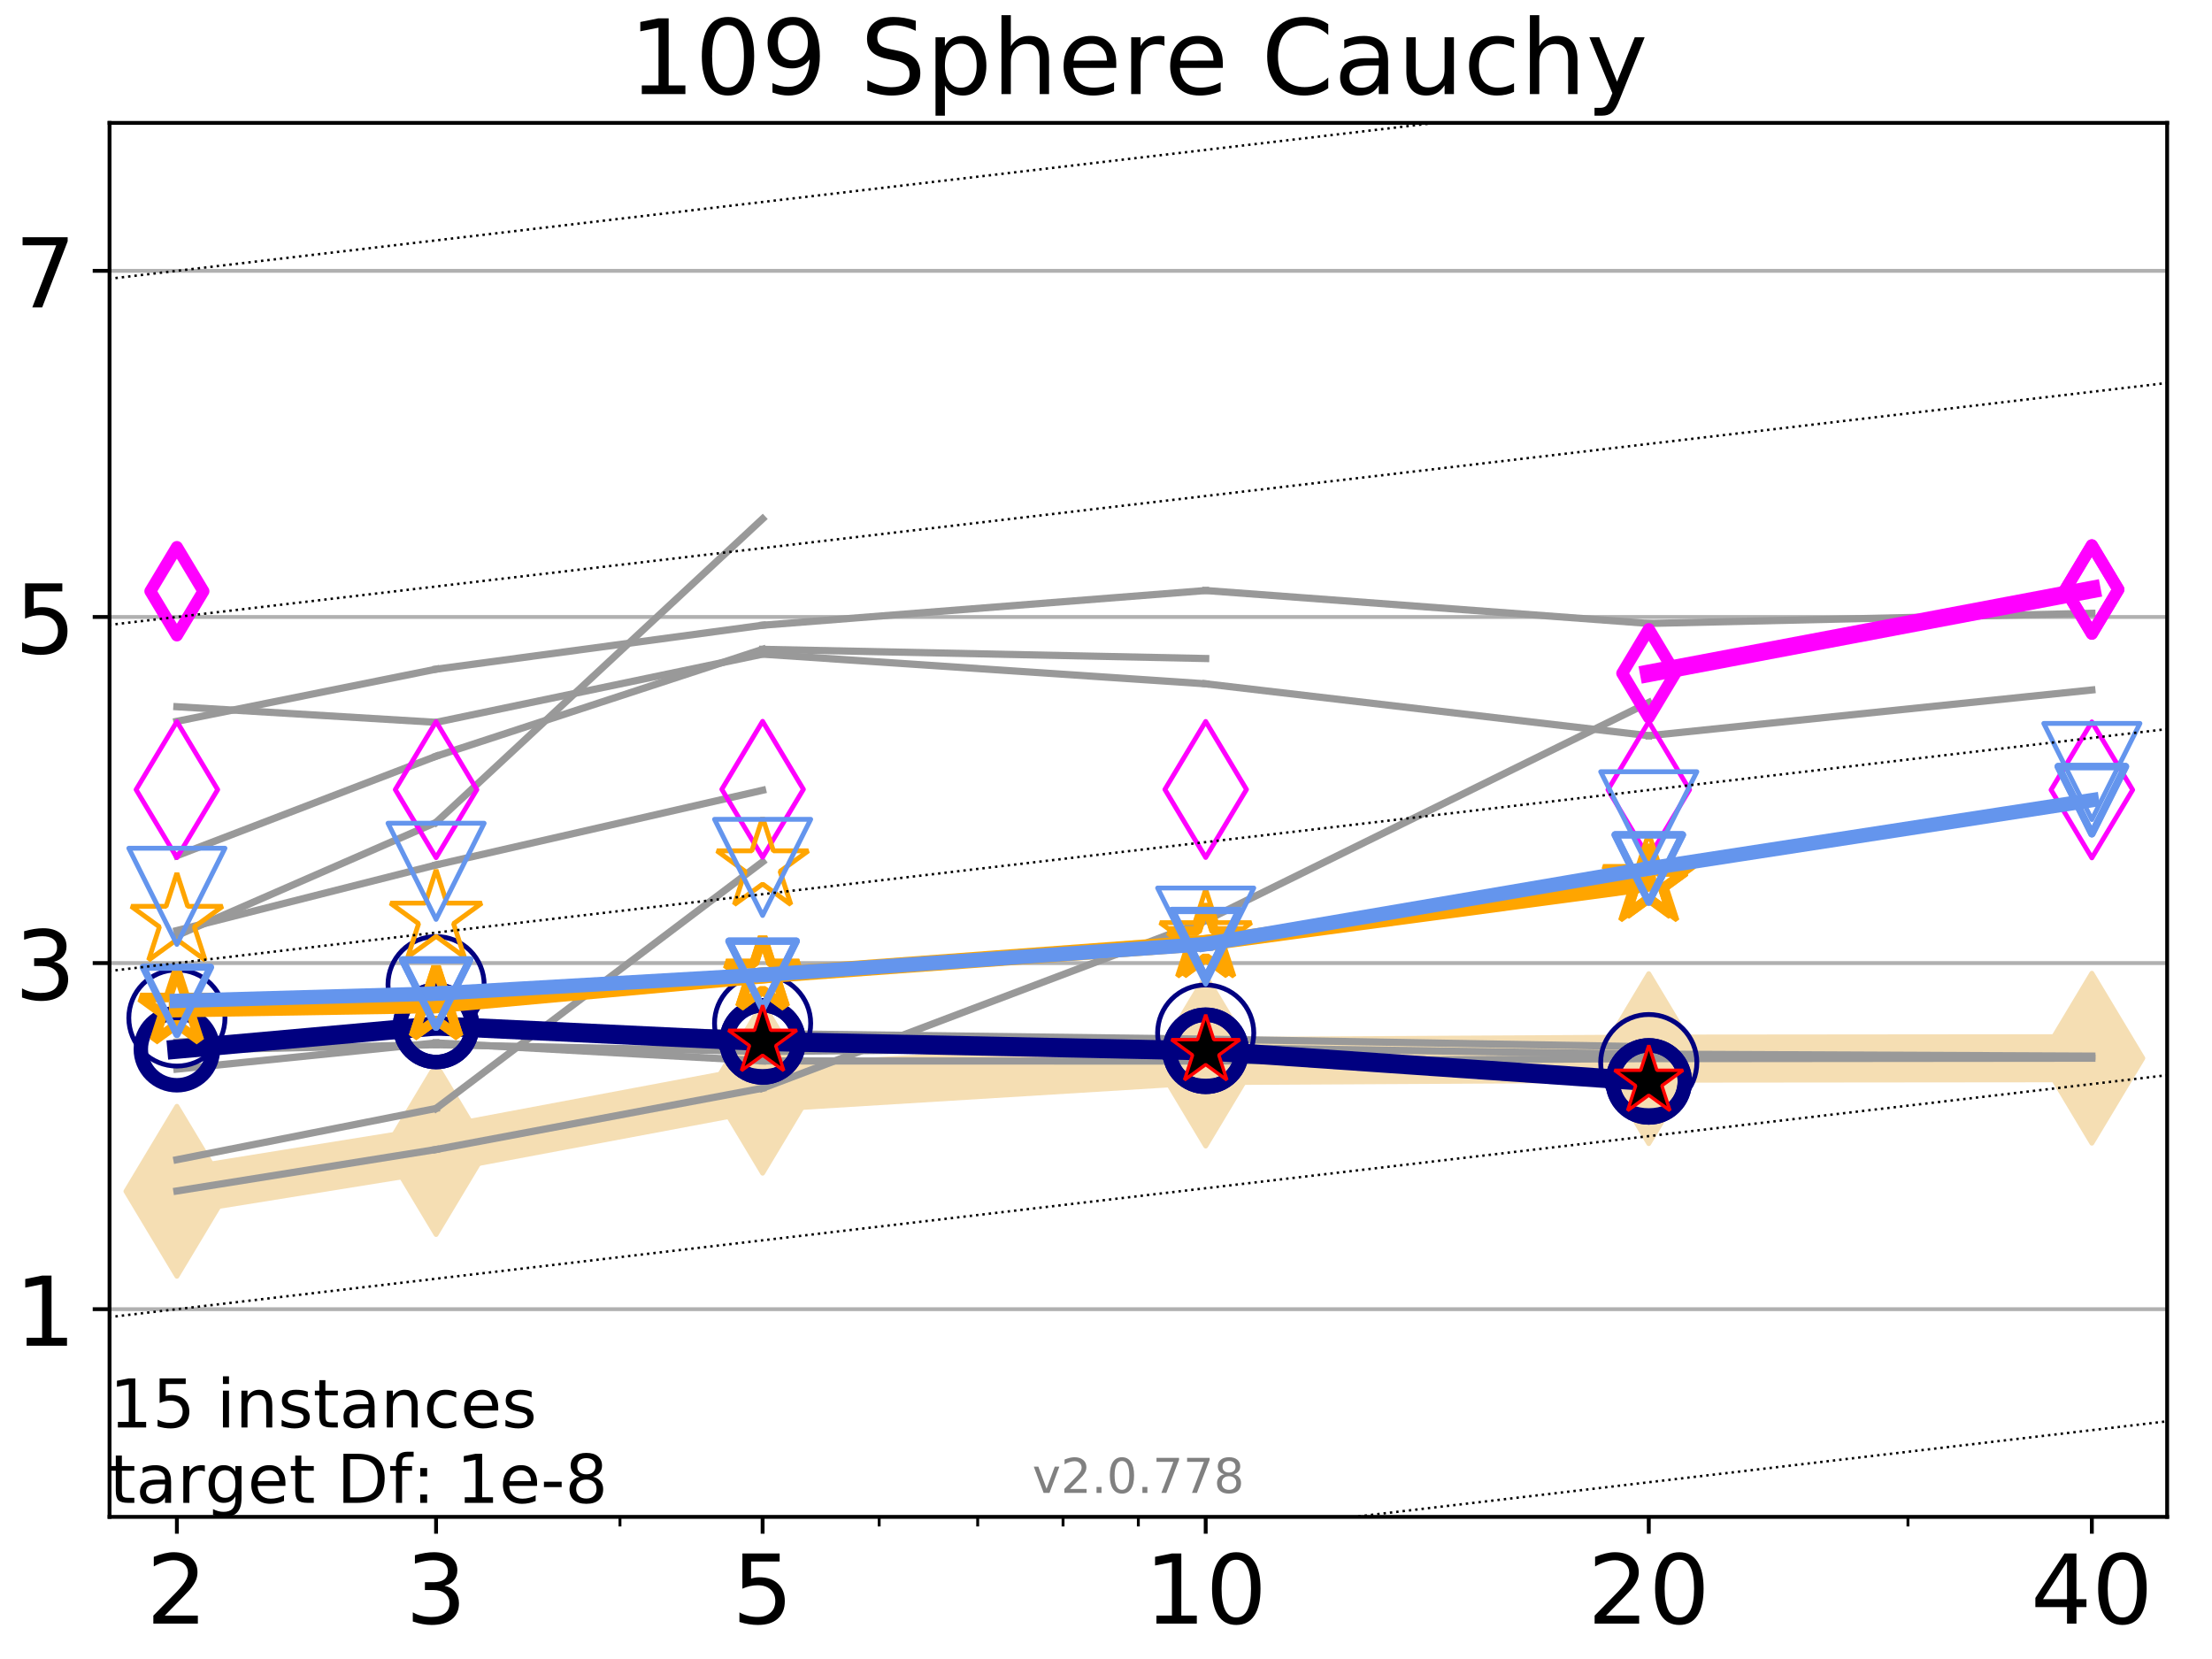 <?xml version="1.0" encoding="utf-8" standalone="no"?>
<!DOCTYPE svg PUBLIC "-//W3C//DTD SVG 1.1//EN"
  "http://www.w3.org/Graphics/SVG/1.1/DTD/svg11.dtd">
<!-- Created with matplotlib (http://matplotlib.org/) -->
<svg height="345pt" version="1.1" viewBox="0 0 460 345" width="460pt" xmlns="http://www.w3.org/2000/svg" xmlns:xlink="http://www.w3.org/1999/xlink">
 <defs>
  <style type="text/css">
*{stroke-linecap:butt;stroke-linejoin:round;}
  </style>
 </defs>
 <g id="figure_1">
  <g id="patch_1">
   <path d="M 0 345.6 
L 460.8 345.6 
L 460.8 0 
L 0 0 
z
" style="fill:#ffffff;"/>
  </g>
  <g id="axes_1">
   <g id="patch_2">
    <path d="M 22.78 315.44 
L 450.672 315.44 
L 450.672 25.56 
L 22.78 25.56 
z
" style="fill:#ffffff;"/>
   </g>
   <g id="line2d_1">
    <path clip-path="url(#p0a3b6b4e55)" d="M 36.786 247.737 
L 90.685 239.053 
L 158.59 226.3 
L 250.732 220.655 
L 342.873 220.151 
L 435.015 220.061 
" style="fill:none;stroke:#f5deb3;stroke-linecap:square;stroke-width:10;"/>
    <defs>
     <path d="M -0 17.678 
L 10.607 0 
L 0 -17.678 
L -10.607 -0 
z
" id="m692d271e04" style="stroke:#f5deb3;stroke-linejoin:miter;"/>
    </defs>
    <g clip-path="url(#p0a3b6b4e55)">
     <use style="fill:#f5deb3;stroke:#f5deb3;stroke-linejoin:miter;" x="36.786" xlink:href="#m692d271e04" y="247.737"/>
     <use style="fill:#f5deb3;stroke:#f5deb3;stroke-linejoin:miter;" x="90.685" xlink:href="#m692d271e04" y="239.053"/>
     <use style="fill:#f5deb3;stroke:#f5deb3;stroke-linejoin:miter;" x="158.59" xlink:href="#m692d271e04" y="226.3"/>
     <use style="fill:#f5deb3;stroke:#f5deb3;stroke-linejoin:miter;" x="250.732" xlink:href="#m692d271e04" y="220.655"/>
     <use style="fill:#f5deb3;stroke:#f5deb3;stroke-linejoin:miter;" x="342.873" xlink:href="#m692d271e04" y="220.151"/>
     <use style="fill:#f5deb3;stroke:#f5deb3;stroke-linejoin:miter;" x="435.015" xlink:href="#m692d271e04" y="220.061"/>
    </g>
   </g>
   <g id="matplotlib.axis_1">
    <g id="xtick_1">
     <g id="line2d_2">
      <defs>
       <path d="M 0 0 
L 0 3.5 
" id="m0cd4fdeec0" style="stroke:#000000;stroke-width:0.8;"/>
      </defs>
      <g>
       <use style="stroke:#000000;stroke-width:0.8;" x="36.786" xlink:href="#m0cd4fdeec0" y="315.44"/>
      </g>
     </g>
     <g id="text_1">
      <!-- 2 -->
      <defs>
       <path d="M 19.188 8.297 
L 53.609 8.297 
L 53.609 0 
L 7.328 0 
L 7.328 8.297 
Q 12.938 14.109 22.625 23.891 
Q 32.328 33.688 34.812 36.531 
Q 39.547 41.844 41.422 45.531 
Q 43.312 49.219 43.312 52.781 
Q 43.312 58.594 39.234 62.25 
Q 35.156 65.922 28.609 65.922 
Q 23.969 65.922 18.812 64.312 
Q 13.672 62.703 7.812 59.422 
L 7.812 69.391 
Q 13.766 71.781 18.938 73 
Q 24.125 74.219 28.422 74.219 
Q 39.75 74.219 46.484 68.547 
Q 53.219 62.891 53.219 53.422 
Q 53.219 48.922 51.531 44.891 
Q 49.859 40.875 45.406 35.406 
Q 44.188 33.984 37.641 27.219 
Q 31.109 20.453 19.188 8.297 
z
" id="DejaVuSans-32"/>
      </defs>
      <g transform="translate(30.423 337.637)scale(0.2 -0.2)">
       <use xlink:href="#DejaVuSans-32"/>
      </g>
     </g>
    </g>
    <g id="xtick_2">
     <g id="line2d_3">
      <g>
       <use style="stroke:#000000;stroke-width:0.8;" x="90.685" xlink:href="#m0cd4fdeec0" y="315.44"/>
      </g>
     </g>
     <g id="text_2">
      <!-- 3 -->
      <defs>
       <path d="M 40.578 39.312 
Q 47.656 37.797 51.625 33 
Q 55.609 28.219 55.609 21.188 
Q 55.609 10.406 48.188 4.484 
Q 40.766 -1.422 27.094 -1.422 
Q 22.516 -1.422 17.656 -0.516 
Q 12.797 0.391 7.625 2.203 
L 7.625 11.719 
Q 11.719 9.328 16.594 8.109 
Q 21.484 6.891 26.812 6.891 
Q 36.078 6.891 40.938 10.547 
Q 45.797 14.203 45.797 21.188 
Q 45.797 27.641 41.281 31.266 
Q 36.766 34.906 28.719 34.906 
L 20.219 34.906 
L 20.219 43.016 
L 29.109 43.016 
Q 36.375 43.016 40.234 45.922 
Q 44.094 48.828 44.094 54.297 
Q 44.094 59.906 40.109 62.906 
Q 36.141 65.922 28.719 65.922 
Q 24.656 65.922 20.016 65.031 
Q 15.375 64.156 9.812 62.312 
L 9.812 71.094 
Q 15.438 72.656 20.344 73.438 
Q 25.25 74.219 29.594 74.219 
Q 40.828 74.219 47.359 69.109 
Q 53.906 64.016 53.906 55.328 
Q 53.906 49.266 50.438 45.094 
Q 46.969 40.922 40.578 39.312 
z
" id="DejaVuSans-33"/>
      </defs>
      <g transform="translate(84.323 337.637)scale(0.2 -0.2)">
       <use xlink:href="#DejaVuSans-33"/>
      </g>
     </g>
    </g>
    <g id="xtick_3">
     <g id="line2d_4">
      <g>
       <use style="stroke:#000000;stroke-width:0.8;" x="158.59" xlink:href="#m0cd4fdeec0" y="315.44"/>
      </g>
     </g>
     <g id="text_3">
      <!-- 5 -->
      <defs>
       <path d="M 10.797 72.906 
L 49.516 72.906 
L 49.516 64.594 
L 19.828 64.594 
L 19.828 46.734 
Q 21.969 47.469 24.109 47.828 
Q 26.266 48.188 28.422 48.188 
Q 40.625 48.188 47.75 41.5 
Q 54.891 34.812 54.891 23.391 
Q 54.891 11.625 47.562 5.094 
Q 40.234 -1.422 26.906 -1.422 
Q 22.312 -1.422 17.547 -0.641 
Q 12.797 0.141 7.719 1.703 
L 7.719 11.625 
Q 12.109 9.234 16.797 8.062 
Q 21.484 6.891 26.703 6.891 
Q 35.156 6.891 40.078 11.328 
Q 45.016 15.766 45.016 23.391 
Q 45.016 31 40.078 35.438 
Q 35.156 39.891 26.703 39.891 
Q 22.75 39.891 18.812 39.016 
Q 14.891 38.141 10.797 36.281 
z
" id="DejaVuSans-35"/>
      </defs>
      <g transform="translate(152.228 337.637)scale(0.2 -0.2)">
       <use xlink:href="#DejaVuSans-35"/>
      </g>
     </g>
    </g>
    <g id="xtick_4">
     <g id="line2d_5">
      <g>
       <use style="stroke:#000000;stroke-width:0.8;" x="250.732" xlink:href="#m0cd4fdeec0" y="315.44"/>
      </g>
     </g>
     <g id="text_4">
      <!-- 10 -->
      <defs>
       <path d="M 12.406 8.297 
L 28.516 8.297 
L 28.516 63.922 
L 10.984 60.406 
L 10.984 69.391 
L 28.422 72.906 
L 38.281 72.906 
L 38.281 8.297 
L 54.391 8.297 
L 54.391 0 
L 12.406 0 
z
" id="DejaVuSans-31"/>
       <path d="M 31.781 66.406 
Q 24.172 66.406 20.328 58.906 
Q 16.5 51.422 16.5 36.375 
Q 16.5 21.391 20.328 13.891 
Q 24.172 6.391 31.781 6.391 
Q 39.453 6.391 43.281 13.891 
Q 47.125 21.391 47.125 36.375 
Q 47.125 51.422 43.281 58.906 
Q 39.453 66.406 31.781 66.406 
z
M 31.781 74.219 
Q 44.047 74.219 50.516 64.516 
Q 56.984 54.828 56.984 36.375 
Q 56.984 17.969 50.516 8.266 
Q 44.047 -1.422 31.781 -1.422 
Q 19.531 -1.422 13.062 8.266 
Q 6.594 17.969 6.594 36.375 
Q 6.594 54.828 13.062 64.516 
Q 19.531 74.219 31.781 74.219 
z
" id="DejaVuSans-30"/>
      </defs>
      <g transform="translate(238.007 337.637)scale(0.2 -0.2)">
       <use xlink:href="#DejaVuSans-31"/>
       <use x="63.623" xlink:href="#DejaVuSans-30"/>
      </g>
     </g>
    </g>
    <g id="xtick_5">
     <g id="line2d_6">
      <g>
       <use style="stroke:#000000;stroke-width:0.8;" x="342.873" xlink:href="#m0cd4fdeec0" y="315.44"/>
      </g>
     </g>
     <g id="text_5">
      <!-- 20 -->
      <g transform="translate(330.148 337.637)scale(0.2 -0.2)">
       <use xlink:href="#DejaVuSans-32"/>
       <use x="63.623" xlink:href="#DejaVuSans-30"/>
      </g>
     </g>
    </g>
    <g id="xtick_6">
     <g id="line2d_7">
      <g>
       <use style="stroke:#000000;stroke-width:0.8;" x="435.015" xlink:href="#m0cd4fdeec0" y="315.44"/>
      </g>
     </g>
     <g id="text_6">
      <!-- 40 -->
      <defs>
       <path d="M 37.797 64.312 
L 12.891 25.391 
L 37.797 25.391 
z
M 35.203 72.906 
L 47.609 72.906 
L 47.609 25.391 
L 58.016 25.391 
L 58.016 17.188 
L 47.609 17.188 
L 47.609 0 
L 37.797 0 
L 37.797 17.188 
L 4.891 17.188 
L 4.891 26.703 
z
" id="DejaVuSans-34"/>
      </defs>
      <g transform="translate(422.29 337.637)scale(0.2 -0.2)">
       <use xlink:href="#DejaVuSans-34"/>
       <use x="63.623" xlink:href="#DejaVuSans-30"/>
      </g>
     </g>
    </g>
    <g id="xtick_7">
     <g id="line2d_8">
      <defs>
       <path d="M 0 0 
L 0 2 
" id="m9ba2259ffa" style="stroke:#000000;stroke-width:0.6;"/>
      </defs>
      <g>
       <use style="stroke:#000000;stroke-width:0.6;" x="36.786" xlink:href="#m9ba2259ffa" y="315.44"/>
      </g>
     </g>
    </g>
    <g id="xtick_8">
     <g id="line2d_9">
      <g>
       <use style="stroke:#000000;stroke-width:0.6;" x="90.685" xlink:href="#m9ba2259ffa" y="315.44"/>
      </g>
     </g>
    </g>
    <g id="xtick_9">
     <g id="line2d_10">
      <g>
       <use style="stroke:#000000;stroke-width:0.6;" x="128.927" xlink:href="#m9ba2259ffa" y="315.44"/>
      </g>
     </g>
    </g>
    <g id="xtick_10">
     <g id="line2d_11">
      <g>
       <use style="stroke:#000000;stroke-width:0.6;" x="158.59" xlink:href="#m9ba2259ffa" y="315.44"/>
      </g>
     </g>
    </g>
    <g id="xtick_11">
     <g id="line2d_12">
      <g>
       <use style="stroke:#000000;stroke-width:0.6;" x="182.827" xlink:href="#m9ba2259ffa" y="315.44"/>
      </g>
     </g>
    </g>
    <g id="xtick_12">
     <g id="line2d_13">
      <g>
       <use style="stroke:#000000;stroke-width:0.6;" x="203.318" xlink:href="#m9ba2259ffa" y="315.44"/>
      </g>
     </g>
    </g>
    <g id="xtick_13">
     <g id="line2d_14">
      <g>
       <use style="stroke:#000000;stroke-width:0.6;" x="221.069" xlink:href="#m9ba2259ffa" y="315.44"/>
      </g>
     </g>
    </g>
    <g id="xtick_14">
     <g id="line2d_15">
      <g>
       <use style="stroke:#000000;stroke-width:0.6;" x="236.726" xlink:href="#m9ba2259ffa" y="315.44"/>
      </g>
     </g>
    </g>
    <g id="xtick_15">
     <g id="line2d_16">
      <g>
       <use style="stroke:#000000;stroke-width:0.6;" x="342.873" xlink:href="#m9ba2259ffa" y="315.44"/>
      </g>
     </g>
    </g>
    <g id="xtick_16">
     <g id="line2d_17">
      <g>
       <use style="stroke:#000000;stroke-width:0.6;" x="396.773" xlink:href="#m9ba2259ffa" y="315.44"/>
      </g>
     </g>
    </g>
    <g id="xtick_17">
     <g id="line2d_18">
      <g>
       <use style="stroke:#000000;stroke-width:0.6;" x="435.015" xlink:href="#m9ba2259ffa" y="315.44"/>
      </g>
     </g>
    </g>
   </g>
   <g id="matplotlib.axis_2">
    <g id="ytick_1">
     <g id="line2d_19">
      <path clip-path="url(#p0a3b6b4e55)" d="M 22.78 272.254 
L 450.672 272.254 
" style="fill:none;stroke:#b0b0b0;stroke-linecap:square;stroke-width:0.8;"/>
     </g>
     <g id="line2d_20">
      <defs>
       <path d="M 0 0 
L -3.5 0 
" id="me38a3c4ce7" style="stroke:#000000;stroke-width:0.8;"/>
      </defs>
      <g>
       <use style="stroke:#000000;stroke-width:0.8;" x="22.78" xlink:href="#me38a3c4ce7" y="272.254"/>
      </g>
     </g>
     <g id="text_7">
      <!-- 1 -->
      <g transform="translate(3.055 279.853)scale(0.2 -0.2)">
       <use xlink:href="#DejaVuSans-31"/>
      </g>
     </g>
    </g>
    <g id="ytick_2">
     <g id="line2d_21">
      <path clip-path="url(#p0a3b6b4e55)" d="M 22.78 200.278 
L 450.672 200.278 
" style="fill:none;stroke:#b0b0b0;stroke-linecap:square;stroke-width:0.8;"/>
     </g>
     <g id="line2d_22">
      <g>
       <use style="stroke:#000000;stroke-width:0.8;" x="22.78" xlink:href="#me38a3c4ce7" y="200.278"/>
      </g>
     </g>
     <g id="text_8">
      <!-- 3 -->
      <g transform="translate(3.055 207.876)scale(0.2 -0.2)">
       <use xlink:href="#DejaVuSans-33"/>
      </g>
     </g>
    </g>
    <g id="ytick_3">
     <g id="line2d_23">
      <path clip-path="url(#p0a3b6b4e55)" d="M 22.78 128.301 
L 450.672 128.301 
" style="fill:none;stroke:#b0b0b0;stroke-linecap:square;stroke-width:0.8;"/>
     </g>
     <g id="line2d_24">
      <g>
       <use style="stroke:#000000;stroke-width:0.8;" x="22.78" xlink:href="#me38a3c4ce7" y="128.301"/>
      </g>
     </g>
     <g id="text_9">
      <!-- 5 -->
      <g transform="translate(3.055 135.9)scale(0.2 -0.2)">
       <use xlink:href="#DejaVuSans-35"/>
      </g>
     </g>
    </g>
    <g id="ytick_4">
     <g id="line2d_25">
      <path clip-path="url(#p0a3b6b4e55)" d="M 22.78 56.325 
L 450.672 56.325 
" style="fill:none;stroke:#b0b0b0;stroke-linecap:square;stroke-width:0.8;"/>
     </g>
     <g id="line2d_26">
      <g>
       <use style="stroke:#000000;stroke-width:0.8;" x="22.78" xlink:href="#me38a3c4ce7" y="56.325"/>
      </g>
     </g>
     <g id="text_10">
      <!-- 7 -->
      <defs>
       <path d="M 8.203 72.906 
L 55.078 72.906 
L 55.078 68.703 
L 28.609 0 
L 18.312 0 
L 43.219 64.594 
L 8.203 64.594 
z
" id="DejaVuSans-37"/>
      </defs>
      <g transform="translate(3.055 63.923)scale(0.2 -0.2)">
       <use xlink:href="#DejaVuSans-37"/>
      </g>
     </g>
    </g>
   </g>
   <g id="line2d_27">
    <path clip-path="url(#p0a3b6b4e55)" d="M 36.786 36.14 
" style="fill:none;stroke:#999999;stroke-linecap:square;stroke-width:1.5;"/>
   </g>
   <g id="line2d_28"/>
   <g id="line2d_29"/>
   <g id="line2d_30">
    <path clip-path="url(#p0a3b6b4e55)" d="M 36.786 146.968 
L 90.685 150.213 
" style="fill:none;stroke:#999999;stroke-linecap:square;stroke-width:1.5;"/>
   </g>
   <g id="line2d_31">
    <path clip-path="url(#p0a3b6b4e55)" d="M 90.685 150.213 
L 158.59 136.042 
" style="fill:none;stroke:#999999;stroke-linecap:square;stroke-width:1.5;"/>
   </g>
   <g id="line2d_32">
    <path clip-path="url(#p0a3b6b4e55)" d="M 158.59 136.042 
L 250.732 142.205 
" style="fill:none;stroke:#999999;stroke-linecap:square;stroke-width:1.5;"/>
   </g>
   <g id="line2d_33">
    <path clip-path="url(#p0a3b6b4e55)" d="M 250.732 142.205 
L 342.873 152.992 
" style="fill:none;stroke:#999999;stroke-linecap:square;stroke-width:1.5;"/>
   </g>
   <g id="line2d_34">
    <path clip-path="url(#p0a3b6b4e55)" d="M 342.873 152.992 
L 435.015 143.483 
" style="fill:none;stroke:#999999;stroke-linecap:square;stroke-width:1.5;"/>
   </g>
   <g id="line2d_35">
    <path clip-path="url(#p0a3b6b4e55)" d="M 435.015 143.483 
" style="fill:none;stroke:#999999;stroke-linecap:square;stroke-width:1.5;"/>
   </g>
   <g id="line2d_36"/>
   <g id="line2d_37"/>
   <g id="line2d_38">
    <path clip-path="url(#p0a3b6b4e55)" d="M 36.786 193.512 
L 90.685 179.873 
" style="fill:none;stroke:#999999;stroke-linecap:square;stroke-width:1.5;"/>
   </g>
   <g id="line2d_39">
    <path clip-path="url(#p0a3b6b4e55)" d="M 90.685 179.873 
L 158.59 164.338 
" style="fill:none;stroke:#999999;stroke-linecap:square;stroke-width:1.5;"/>
   </g>
   <g id="line2d_40">
    <path clip-path="url(#p0a3b6b4e55)" d="M 158.59 164.338 
" style="fill:none;stroke:#999999;stroke-linecap:square;stroke-width:1.5;"/>
   </g>
   <g id="line2d_41"/>
   <g id="line2d_42"/>
   <g id="line2d_43">
    <path clip-path="url(#p0a3b6b4e55)" d="M 36.786 247.672 
L 90.685 239.045 
" style="fill:none;stroke:#999999;stroke-linecap:square;stroke-width:1.5;"/>
   </g>
   <g id="line2d_44">
    <path clip-path="url(#p0a3b6b4e55)" d="M 90.685 239.045 
L 158.59 226.297 
" style="fill:none;stroke:#999999;stroke-linecap:square;stroke-width:1.5;"/>
   </g>
   <g id="line2d_45">
    <path clip-path="url(#p0a3b6b4e55)" d="M 158.59 226.297 
L 250.732 191.438 
" style="fill:none;stroke:#999999;stroke-linecap:square;stroke-width:1.5;"/>
   </g>
   <g id="line2d_46">
    <path clip-path="url(#p0a3b6b4e55)" d="M 250.732 191.438 
L 342.873 146.083 
" style="fill:none;stroke:#999999;stroke-linecap:square;stroke-width:1.5;"/>
   </g>
   <g id="line2d_47">
    <path clip-path="url(#p0a3b6b4e55)" d="M 342.873 146.083 
" style="fill:none;stroke:#999999;stroke-linecap:square;stroke-width:1.5;"/>
   </g>
   <g id="line2d_48"/>
   <g id="line2d_49"/>
   <g id="line2d_50">
    <path clip-path="url(#p0a3b6b4e55)" d="M 36.786 218.419 
L 90.685 217.253 
" style="fill:none;stroke:#999999;stroke-linecap:square;stroke-width:1.5;"/>
   </g>
   <g id="line2d_51">
    <path clip-path="url(#p0a3b6b4e55)" d="M 90.685 217.253 
L 158.59 218.662 
" style="fill:none;stroke:#999999;stroke-linecap:square;stroke-width:1.5;"/>
   </g>
   <g id="line2d_52">
    <path clip-path="url(#p0a3b6b4e55)" d="M 158.59 218.662 
L 250.732 217.849 
" style="fill:none;stroke:#999999;stroke-linecap:square;stroke-width:1.5;"/>
   </g>
   <g id="line2d_53">
    <path clip-path="url(#p0a3b6b4e55)" d="M 250.732 217.849 
L 342.873 219.215 
" style="fill:none;stroke:#999999;stroke-linecap:square;stroke-width:1.5;"/>
   </g>
   <g id="line2d_54">
    <path clip-path="url(#p0a3b6b4e55)" d="M 342.873 219.215 
L 435.015 219.627 
" style="fill:none;stroke:#999999;stroke-linecap:square;stroke-width:1.5;"/>
   </g>
   <g id="line2d_55">
    <path clip-path="url(#p0a3b6b4e55)" d="M 435.015 219.627 
" style="fill:none;stroke:#999999;stroke-linecap:square;stroke-width:1.5;"/>
   </g>
   <g id="line2d_56"/>
   <g id="line2d_57"/>
   <g id="line2d_58"/>
   <g id="line2d_59"/>
   <g id="line2d_60"/>
   <g id="line2d_61"/>
   <g id="line2d_62"/>
   <g id="line2d_63"/>
   <g id="line2d_64"/>
   <g id="line2d_65"/>
   <g id="line2d_66">
    <path clip-path="url(#p0a3b6b4e55)" d="M 36.786 241.17 
L 90.685 230.507 
" style="fill:none;stroke:#999999;stroke-linecap:square;stroke-width:1.5;"/>
   </g>
   <g id="line2d_67">
    <path clip-path="url(#p0a3b6b4e55)" d="M 90.685 230.507 
L 158.59 179.221 
" style="fill:none;stroke:#999999;stroke-linecap:square;stroke-width:1.5;"/>
   </g>
   <g id="line2d_68">
    <path clip-path="url(#p0a3b6b4e55)" d="M 158.59 179.221 
" style="fill:none;stroke:#999999;stroke-linecap:square;stroke-width:1.5;"/>
   </g>
   <g id="line2d_69"/>
   <g id="line2d_70"/>
   <g id="line2d_71"/>
   <g id="line2d_72"/>
   <g id="line2d_73">
    <path clip-path="url(#p0a3b6b4e55)" d="M 36.786 222.331 
L 90.685 216.876 
" style="fill:none;stroke:#999999;stroke-linecap:square;stroke-width:1.5;"/>
   </g>
   <g id="line2d_74">
    <path clip-path="url(#p0a3b6b4e55)" d="M 90.685 216.876 
L 158.59 220.631 
" style="fill:none;stroke:#999999;stroke-linecap:square;stroke-width:1.5;"/>
   </g>
   <g id="line2d_75">
    <path clip-path="url(#p0a3b6b4e55)" d="M 158.59 220.631 
L 250.732 220.653 
" style="fill:none;stroke:#999999;stroke-linecap:square;stroke-width:1.5;"/>
   </g>
   <g id="line2d_76">
    <path clip-path="url(#p0a3b6b4e55)" d="M 250.732 220.653 
L 342.873 220.151 
" style="fill:none;stroke:#999999;stroke-linecap:square;stroke-width:1.5;"/>
   </g>
   <g id="line2d_77">
    <path clip-path="url(#p0a3b6b4e55)" d="M 342.873 220.151 
L 435.015 220.061 
" style="fill:none;stroke:#999999;stroke-linecap:square;stroke-width:1.5;"/>
   </g>
   <g id="line2d_78">
    <path clip-path="url(#p0a3b6b4e55)" d="M 435.015 220.061 
" style="fill:none;stroke:#999999;stroke-linecap:square;stroke-width:1.5;"/>
   </g>
   <g id="line2d_79"/>
   <g id="line2d_80"/>
   <g id="line2d_81">
    <path clip-path="url(#p0a3b6b4e55)" d="M 36.786 194.548 
L 90.685 171.024 
" style="fill:none;stroke:#999999;stroke-linecap:square;stroke-width:1.5;"/>
   </g>
   <g id="line2d_82">
    <path clip-path="url(#p0a3b6b4e55)" d="M 90.685 171.024 
L 158.59 107.888 
" style="fill:none;stroke:#999999;stroke-linecap:square;stroke-width:1.5;"/>
   </g>
   <g id="line2d_83">
    <path clip-path="url(#p0a3b6b4e55)" d="M 158.59 107.888 
" style="fill:none;stroke:#999999;stroke-linecap:square;stroke-width:1.5;"/>
   </g>
   <g id="line2d_84"/>
   <g id="line2d_85"/>
   <g id="line2d_86">
    <path clip-path="url(#p0a3b6b4e55)" d="M 36.786 177.947 
L 90.685 157.266 
" style="fill:none;stroke:#999999;stroke-linecap:square;stroke-width:1.5;"/>
   </g>
   <g id="line2d_87">
    <path clip-path="url(#p0a3b6b4e55)" d="M 90.685 157.266 
L 158.59 135.031 
" style="fill:none;stroke:#999999;stroke-linecap:square;stroke-width:1.5;"/>
   </g>
   <g id="line2d_88">
    <path clip-path="url(#p0a3b6b4e55)" d="M 158.59 135.031 
L 250.732 136.944 
" style="fill:none;stroke:#999999;stroke-linecap:square;stroke-width:1.5;"/>
   </g>
   <g id="line2d_89">
    <path clip-path="url(#p0a3b6b4e55)" d="M 250.732 136.944 
" style="fill:none;stroke:#999999;stroke-linecap:square;stroke-width:1.5;"/>
   </g>
   <g id="line2d_90"/>
   <g id="line2d_91"/>
   <g id="line2d_92"/>
   <g id="line2d_93"/>
   <g id="line2d_94"/>
   <g id="line2d_95"/>
   <g id="line2d_96"/>
   <g id="line2d_97"/>
   <g id="line2d_98"/>
   <g id="line2d_99"/>
   <g id="line2d_100">
    <path clip-path="url(#p0a3b6b4e55)" d="M 36.786 164.195 
" style="fill:none;stroke:#999999;stroke-linecap:square;stroke-width:1.5;"/>
   </g>
   <g id="line2d_101"/>
   <g id="line2d_102"/>
   <g id="line2d_103">
    <path clip-path="url(#p0a3b6b4e55)" d="M 36.786 216.708 
L 90.685 213.769 
" style="fill:none;stroke:#999999;stroke-linecap:square;stroke-width:1.5;"/>
   </g>
   <g id="line2d_104">
    <path clip-path="url(#p0a3b6b4e55)" d="M 90.685 213.769 
L 158.59 214.936 
" style="fill:none;stroke:#999999;stroke-linecap:square;stroke-width:1.5;"/>
   </g>
   <g id="line2d_105">
    <path clip-path="url(#p0a3b6b4e55)" d="M 158.59 214.936 
L 250.732 216.094 
" style="fill:none;stroke:#999999;stroke-linecap:square;stroke-width:1.5;"/>
   </g>
   <g id="line2d_106">
    <path clip-path="url(#p0a3b6b4e55)" d="M 250.732 216.094 
L 342.873 217.675 
" style="fill:none;stroke:#999999;stroke-linecap:square;stroke-width:1.5;"/>
   </g>
   <g id="line2d_107">
    <path clip-path="url(#p0a3b6b4e55)" d="M 342.873 217.675 
" style="fill:none;stroke:#999999;stroke-linecap:square;stroke-width:1.5;"/>
   </g>
   <g id="line2d_108"/>
   <g id="line2d_109"/>
   <g id="line2d_110">
    <path clip-path="url(#p0a3b6b4e55)" d="M 36.786 149.998 
L 90.685 139.162 
" style="fill:none;stroke:#999999;stroke-linecap:square;stroke-width:1.5;"/>
   </g>
   <g id="line2d_111">
    <path clip-path="url(#p0a3b6b4e55)" d="M 90.685 139.162 
L 158.59 130.02 
" style="fill:none;stroke:#999999;stroke-linecap:square;stroke-width:1.5;"/>
   </g>
   <g id="line2d_112">
    <path clip-path="url(#p0a3b6b4e55)" d="M 158.59 130.02 
L 250.732 122.805 
" style="fill:none;stroke:#999999;stroke-linecap:square;stroke-width:1.5;"/>
   </g>
   <g id="line2d_113">
    <path clip-path="url(#p0a3b6b4e55)" d="M 250.732 122.805 
L 342.873 129.648 
" style="fill:none;stroke:#999999;stroke-linecap:square;stroke-width:1.5;"/>
   </g>
   <g id="line2d_114">
    <path clip-path="url(#p0a3b6b4e55)" d="M 342.873 129.648 
L 435.015 127.537 
" style="fill:none;stroke:#999999;stroke-linecap:square;stroke-width:1.5;"/>
   </g>
   <g id="line2d_115">
    <path clip-path="url(#p0a3b6b4e55)" d="M 435.015 127.537 
" style="fill:none;stroke:#999999;stroke-linecap:square;stroke-width:1.5;"/>
   </g>
   <g id="line2d_116"/>
   <g id="line2d_117"/>
   <g id="line2d_118">
    <path clip-path="url(#p0a3b6b4e55)" d="M 36.786 218.189 
L 90.685 213.356 
" style="fill:none;stroke:#000080;stroke-linecap:square;stroke-width:4;"/>
    <defs>
     <path d="M 0 7.5 
C 1.989 7.5 3.897 6.71 5.303 5.303 
C 6.71 3.897 7.5 1.989 7.5 0 
C 7.5 -1.989 6.71 -3.897 5.303 -5.303 
C 3.897 -6.71 1.989 -7.5 0 -7.5 
C -1.989 -7.5 -3.897 -6.71 -5.303 -5.303 
C -6.71 -3.897 -7.5 -1.989 -7.5 0 
C -7.5 1.989 -6.71 3.897 -5.303 5.303 
C -3.897 6.71 -1.989 7.5 0 7.5 
z
" id="mb2ee2f483e" style="stroke:#000080;stroke-width:3;"/>
    </defs>
    <g clip-path="url(#p0a3b6b4e55)">
     <use style="fill:none;stroke:#000080;stroke-width:3;" x="36.786" xlink:href="#mb2ee2f483e" y="218.189"/>
     <use style="fill:none;stroke:#000080;stroke-width:3;" x="90.685" xlink:href="#mb2ee2f483e" y="213.356"/>
    </g>
   </g>
   <g id="line2d_119">
    <path clip-path="url(#p0a3b6b4e55)" d="M 90.685 213.356 
L 158.59 216.573 
" style="fill:none;stroke:#000080;stroke-linecap:square;stroke-width:4;"/>
    <g clip-path="url(#p0a3b6b4e55)">
     <use style="fill:none;stroke:#000080;stroke-width:3;" x="90.685" xlink:href="#mb2ee2f483e" y="213.356"/>
     <use style="fill:none;stroke:#000080;stroke-width:3;" x="158.59" xlink:href="#mb2ee2f483e" y="216.573"/>
    </g>
   </g>
   <g id="line2d_120">
    <path clip-path="url(#p0a3b6b4e55)" d="M 158.59 216.573 
L 250.732 218.518 
" style="fill:none;stroke:#000080;stroke-linecap:square;stroke-width:4;"/>
    <g clip-path="url(#p0a3b6b4e55)">
     <use style="fill:none;stroke:#000080;stroke-width:3;" x="158.59" xlink:href="#mb2ee2f483e" y="216.573"/>
     <use style="fill:none;stroke:#000080;stroke-width:3;" x="250.732" xlink:href="#mb2ee2f483e" y="218.518"/>
    </g>
   </g>
   <g id="line2d_121">
    <path clip-path="url(#p0a3b6b4e55)" d="M 250.732 218.518 
L 342.873 224.887 
" style="fill:none;stroke:#000080;stroke-linecap:square;stroke-width:4;"/>
    <g clip-path="url(#p0a3b6b4e55)">
     <use style="fill:none;stroke:#000080;stroke-width:3;" x="250.732" xlink:href="#mb2ee2f483e" y="218.518"/>
     <use style="fill:none;stroke:#000080;stroke-width:3;" x="342.873" xlink:href="#mb2ee2f483e" y="224.887"/>
    </g>
   </g>
   <g id="line2d_122">
    <path clip-path="url(#p0a3b6b4e55)" d="M 342.873 224.887 
" style="fill:none;stroke:#000080;stroke-linecap:square;stroke-width:4;"/>
    <g clip-path="url(#p0a3b6b4e55)">
     <use style="fill:none;stroke:#000080;stroke-width:3;" x="342.873" xlink:href="#mb2ee2f483e" y="224.887"/>
    </g>
   </g>
   <g id="line2d_123"/>
   <g id="line2d_124">
    <defs>
     <path d="M 0 10 
C 2.652 10 5.196 8.946 7.071 7.071 
C 8.946 5.196 10 2.652 10 0 
C 10 -2.652 8.946 -5.196 7.071 -7.071 
C 5.196 -8.946 2.652 -10 0 -10 
C -2.652 -10 -5.196 -8.946 -7.071 -7.071 
C -8.946 -5.196 -10 -2.652 -10 0 
C -10 2.652 -8.946 5.196 -7.071 7.071 
C -5.196 8.946 -2.652 10 0 10 
z
" id="m51e41b3e01" style="stroke:#000080;"/>
    </defs>
    <g clip-path="url(#p0a3b6b4e55)">
     <use style="fill:none;stroke:#000080;" x="36.786" xlink:href="#m51e41b3e01" y="211.7"/>
     <use style="fill:none;stroke:#000080;" x="90.685" xlink:href="#m51e41b3e01" y="204.76"/>
     <use style="fill:none;stroke:#000080;" x="158.59" xlink:href="#m51e41b3e01" y="212.828"/>
     <use style="fill:none;stroke:#000080;" x="250.732" xlink:href="#m51e41b3e01" y="214.827"/>
     <use style="fill:none;stroke:#000080;" x="342.873" xlink:href="#m51e41b3e01" y="220.969"/>
    </g>
   </g>
   <g id="line2d_125">
    <path clip-path="url(#p0a3b6b4e55)" d="M 36.786 122.951 
" style="fill:none;stroke:#ff00ff;stroke-linecap:square;stroke-width:3.667;"/>
    <defs>
     <path d="M -0 9.192 
L 5.515 0 
L 0 -9.192 
L -5.515 -0 
z
" id="m896cda1a2a" style="stroke:#ff00ff;stroke-linejoin:miter;stroke-width:2.5;"/>
    </defs>
    <g clip-path="url(#p0a3b6b4e55)">
     <use style="fill:none;stroke:#ff00ff;stroke-linejoin:miter;stroke-width:2.5;" x="36.786" xlink:href="#m896cda1a2a" y="122.951"/>
    </g>
   </g>
   <g id="line2d_126">
    <path clip-path="url(#p0a3b6b4e55)" d="M 342.873 140.021 
L 435.015 122.594 
" style="fill:none;stroke:#ff00ff;stroke-linecap:square;stroke-width:3.667;"/>
    <g clip-path="url(#p0a3b6b4e55)">
     <use style="fill:none;stroke:#ff00ff;stroke-linejoin:miter;stroke-width:2.5;" x="342.873" xlink:href="#m896cda1a2a" y="140.021"/>
     <use style="fill:none;stroke:#ff00ff;stroke-linejoin:miter;stroke-width:2.5;" x="435.015" xlink:href="#m896cda1a2a" y="122.594"/>
    </g>
   </g>
   <g id="line2d_127">
    <path clip-path="url(#p0a3b6b4e55)" d="M 435.015 122.594 
" style="fill:none;stroke:#ff00ff;stroke-linecap:square;stroke-width:3.667;"/>
    <g clip-path="url(#p0a3b6b4e55)">
     <use style="fill:none;stroke:#ff00ff;stroke-linejoin:miter;stroke-width:2.5;" x="435.015" xlink:href="#m896cda1a2a" y="122.594"/>
    </g>
   </g>
   <g id="line2d_128"/>
   <g id="line2d_129">
    <defs>
     <path d="M -0 14.142 
L 8.485 0 
L -0 -14.142 
L -8.485 -0 
z
" id="m9365d87623" style="stroke:#ff00ff;stroke-linejoin:miter;"/>
    </defs>
    <g clip-path="url(#p0a3b6b4e55)">
     <use style="fill:none;stroke:#ff00ff;stroke-linejoin:miter;" x="36.786" xlink:href="#m9365d87623" y="164.211"/>
     <use style="fill:none;stroke:#ff00ff;stroke-linejoin:miter;" x="90.685" xlink:href="#m9365d87623" y="164.208"/>
     <use style="fill:none;stroke:#ff00ff;stroke-linejoin:miter;" x="158.59" xlink:href="#m9365d87623" y="164.143"/>
     <use style="fill:none;stroke:#ff00ff;stroke-linejoin:miter;" x="250.732" xlink:href="#m9365d87623" y="164.174"/>
     <use style="fill:none;stroke:#ff00ff;stroke-linejoin:miter;" x="342.873" xlink:href="#m9365d87623" y="164.229"/>
     <use style="fill:none;stroke:#ff00ff;stroke-linejoin:miter;" x="435.015" xlink:href="#m9365d87623" y="164.261"/>
    </g>
   </g>
   <g id="line2d_130">
    <path clip-path="url(#p0a3b6b4e55)" d="M 36.786 209.909 
L 90.685 209.039 
" style="fill:none;stroke:#ffa500;stroke-linecap:square;stroke-width:3.333;"/>
    <defs>
     <path d="M 0 -8 
L -1.796 -2.472 
L -7.608 -2.472 
L -2.906 0.944 
L -4.702 6.472 
L -0 3.056 
L 4.702 6.472 
L 2.906 0.944 
L 7.608 -2.472 
L 1.796 -2.472 
z
" id="m9d00c99f9a" style="stroke:#ffa500;stroke-linejoin:bevel;stroke-width:2;"/>
    </defs>
    <g clip-path="url(#p0a3b6b4e55)">
     <use style="fill:none;stroke:#ffa500;stroke-linejoin:bevel;stroke-width:2;" x="36.786" xlink:href="#m9d00c99f9a" y="209.909"/>
     <use style="fill:none;stroke:#ffa500;stroke-linejoin:bevel;stroke-width:2;" x="90.685" xlink:href="#m9d00c99f9a" y="209.039"/>
    </g>
   </g>
   <g id="line2d_131">
    <path clip-path="url(#p0a3b6b4e55)" d="M 90.685 209.039 
L 158.59 202.856 
" style="fill:none;stroke:#ffa500;stroke-linecap:square;stroke-width:3.333;"/>
    <g clip-path="url(#p0a3b6b4e55)">
     <use style="fill:none;stroke:#ffa500;stroke-linejoin:bevel;stroke-width:2;" x="90.685" xlink:href="#m9d00c99f9a" y="209.039"/>
     <use style="fill:none;stroke:#ffa500;stroke-linejoin:bevel;stroke-width:2;" x="158.59" xlink:href="#m9d00c99f9a" y="202.856"/>
    </g>
   </g>
   <g id="line2d_132">
    <path clip-path="url(#p0a3b6b4e55)" d="M 158.59 202.856 
L 250.732 196.098 
" style="fill:none;stroke:#ffa500;stroke-linecap:square;stroke-width:3.333;"/>
    <g clip-path="url(#p0a3b6b4e55)">
     <use style="fill:none;stroke:#ffa500;stroke-linejoin:bevel;stroke-width:2;" x="158.59" xlink:href="#m9d00c99f9a" y="202.856"/>
     <use style="fill:none;stroke:#ffa500;stroke-linejoin:bevel;stroke-width:2;" x="250.732" xlink:href="#m9d00c99f9a" y="196.098"/>
    </g>
   </g>
   <g id="line2d_133">
    <path clip-path="url(#p0a3b6b4e55)" d="M 250.732 196.098 
L 342.873 183.764 
" style="fill:none;stroke:#ffa500;stroke-linecap:square;stroke-width:3.333;"/>
    <g clip-path="url(#p0a3b6b4e55)">
     <use style="fill:none;stroke:#ffa500;stroke-linejoin:bevel;stroke-width:2;" x="250.732" xlink:href="#m9d00c99f9a" y="196.098"/>
     <use style="fill:none;stroke:#ffa500;stroke-linejoin:bevel;stroke-width:2;" x="342.873" xlink:href="#m9d00c99f9a" y="183.764"/>
    </g>
   </g>
   <g id="line2d_134">
    <path clip-path="url(#p0a3b6b4e55)" d="M 342.873 183.764 
" style="fill:none;stroke:#ffa500;stroke-linecap:square;stroke-width:3.333;"/>
    <g clip-path="url(#p0a3b6b4e55)">
     <use style="fill:none;stroke:#ffa500;stroke-linejoin:bevel;stroke-width:2;" x="342.873" xlink:href="#m9d00c99f9a" y="183.764"/>
    </g>
   </g>
   <g id="line2d_135"/>
   <g id="line2d_136">
    <defs>
     <path d="M 0 -10 
L -2.245 -3.09 
L -9.511 -3.09 
L -3.633 1.18 
L -5.878 8.09 
L -0 3.82 
L 5.878 8.09 
L 3.633 1.18 
L 9.511 -3.09 
L 2.245 -3.09 
z
" id="m0414a2fa45" style="stroke:#ffa500;stroke-linejoin:bevel;"/>
    </defs>
    <g clip-path="url(#p0a3b6b4e55)">
     <use style="fill:none;stroke:#ffa500;stroke-linejoin:bevel;" x="36.786" xlink:href="#m0414a2fa45" y="191.567"/>
     <use style="fill:none;stroke:#ffa500;stroke-linejoin:bevel;" x="90.685" xlink:href="#m0414a2fa45" y="190.901"/>
     <use style="fill:none;stroke:#ffa500;stroke-linejoin:bevel;" x="158.59" xlink:href="#m0414a2fa45" y="180.027"/>
     <use style="fill:none;stroke:#ffa500;stroke-linejoin:bevel;" x="250.732" xlink:href="#m0414a2fa45" y="194.961"/>
     <use style="fill:none;stroke:#ffa500;stroke-linejoin:bevel;" x="342.873" xlink:href="#m0414a2fa45" y="183.272"/>
    </g>
   </g>
   <g id="line2d_137">
    <path clip-path="url(#p0a3b6b4e55)" d="M 36.786 208.139 
L 90.685 206.617 
" style="fill:none;stroke:#6495ed;stroke-linecap:square;stroke-width:3;"/>
    <defs>
     <path d="M -0 7 
L 7 -7 
L -7 -7 
z
" id="m9600ecedae" style="stroke:#6495ed;stroke-linejoin:miter;stroke-width:1.5;"/>
    </defs>
    <g clip-path="url(#p0a3b6b4e55)">
     <use style="fill:none;stroke:#6495ed;stroke-linejoin:miter;stroke-width:1.5;" x="36.786" xlink:href="#m9600ecedae" y="208.139"/>
     <use style="fill:none;stroke:#6495ed;stroke-linejoin:miter;stroke-width:1.5;" x="90.685" xlink:href="#m9600ecedae" y="206.617"/>
    </g>
   </g>
   <g id="line2d_138">
    <path clip-path="url(#p0a3b6b4e55)" d="M 90.685 206.617 
L 158.59 202.715 
" style="fill:none;stroke:#6495ed;stroke-linecap:square;stroke-width:3;"/>
    <g clip-path="url(#p0a3b6b4e55)">
     <use style="fill:none;stroke:#6495ed;stroke-linejoin:miter;stroke-width:1.5;" x="90.685" xlink:href="#m9600ecedae" y="206.617"/>
     <use style="fill:none;stroke:#6495ed;stroke-linejoin:miter;stroke-width:1.5;" x="158.59" xlink:href="#m9600ecedae" y="202.715"/>
    </g>
   </g>
   <g id="line2d_139">
    <path clip-path="url(#p0a3b6b4e55)" d="M 158.59 202.715 
L 250.732 196.333 
" style="fill:none;stroke:#6495ed;stroke-linecap:square;stroke-width:3;"/>
    <g clip-path="url(#p0a3b6b4e55)">
     <use style="fill:none;stroke:#6495ed;stroke-linejoin:miter;stroke-width:1.5;" x="158.59" xlink:href="#m9600ecedae" y="202.715"/>
     <use style="fill:none;stroke:#6495ed;stroke-linejoin:miter;stroke-width:1.5;" x="250.732" xlink:href="#m9600ecedae" y="196.333"/>
    </g>
   </g>
   <g id="line2d_140">
    <path clip-path="url(#p0a3b6b4e55)" d="M 250.732 196.333 
L 342.873 180.604 
" style="fill:none;stroke:#6495ed;stroke-linecap:square;stroke-width:3;"/>
    <g clip-path="url(#p0a3b6b4e55)">
     <use style="fill:none;stroke:#6495ed;stroke-linejoin:miter;stroke-width:1.5;" x="250.732" xlink:href="#m9600ecedae" y="196.333"/>
     <use style="fill:none;stroke:#6495ed;stroke-linejoin:miter;stroke-width:1.5;" x="342.873" xlink:href="#m9600ecedae" y="180.604"/>
    </g>
   </g>
   <g id="line2d_141">
    <path clip-path="url(#p0a3b6b4e55)" d="M 342.873 180.604 
L 435.015 166.402 
" style="fill:none;stroke:#6495ed;stroke-linecap:square;stroke-width:3;"/>
    <g clip-path="url(#p0a3b6b4e55)">
     <use style="fill:none;stroke:#6495ed;stroke-linejoin:miter;stroke-width:1.5;" x="342.873" xlink:href="#m9600ecedae" y="180.604"/>
     <use style="fill:none;stroke:#6495ed;stroke-linejoin:miter;stroke-width:1.5;" x="435.015" xlink:href="#m9600ecedae" y="166.402"/>
    </g>
   </g>
   <g id="line2d_142">
    <path clip-path="url(#p0a3b6b4e55)" d="M 435.015 166.402 
" style="fill:none;stroke:#6495ed;stroke-linecap:square;stroke-width:3;"/>
    <g clip-path="url(#p0a3b6b4e55)">
     <use style="fill:none;stroke:#6495ed;stroke-linejoin:miter;stroke-width:1.5;" x="435.015" xlink:href="#m9600ecedae" y="166.402"/>
    </g>
   </g>
   <g id="line2d_143"/>
   <g id="line2d_144">
    <defs>
     <path d="M -0 10 
L 10 -10 
L -10 -10 
z
" id="mb72e4489d9" style="stroke:#6495ed;stroke-linejoin:miter;"/>
    </defs>
    <g clip-path="url(#p0a3b6b4e55)">
     <use style="fill:none;stroke:#6495ed;stroke-linejoin:miter;" x="36.786" xlink:href="#mb72e4489d9" y="186.397"/>
     <use style="fill:none;stroke:#6495ed;stroke-linejoin:miter;" x="90.685" xlink:href="#mb72e4489d9" y="181.197"/>
     <use style="fill:none;stroke:#6495ed;stroke-linejoin:miter;" x="158.59" xlink:href="#mb72e4489d9" y="180.381"/>
     <use style="fill:none;stroke:#6495ed;stroke-linejoin:miter;" x="250.732" xlink:href="#mb72e4489d9" y="194.668"/>
     <use style="fill:none;stroke:#6495ed;stroke-linejoin:miter;" x="342.873" xlink:href="#mb72e4489d9" y="170.487"/>
     <use style="fill:none;stroke:#6495ed;stroke-linejoin:miter;" x="435.015" xlink:href="#mb72e4489d9" y="160.441"/>
    </g>
   </g>
   <g id="line2d_145">
    <defs>
     <path d="M 0 -7.5 
L -1.684 -2.318 
L -7.133 -2.318 
L -2.725 0.885 
L -4.408 6.068 
L -0 2.865 
L 4.408 6.068 
L 2.725 0.885 
L 7.133 -2.318 
L 1.684 -2.318 
z
" id="m00aadc24d0" style="stroke:#ff0000;stroke-linejoin:bevel;stroke-width:0.7;"/>
    </defs>
    <g clip-path="url(#p0a3b6b4e55)">
     <use style="stroke:#ff0000;stroke-linejoin:bevel;stroke-width:0.7;" x="158.59" xlink:href="#m00aadc24d0" y="216.573"/>
     <use style="stroke:#ff0000;stroke-linejoin:bevel;stroke-width:0.7;" x="250.732" xlink:href="#m00aadc24d0" y="218.518"/>
     <use style="stroke:#ff0000;stroke-linejoin:bevel;stroke-width:0.7;" x="342.873" xlink:href="#m00aadc24d0" y="224.887"/>
    </g>
   </g>
   <g id="line2d_146">
    <path clip-path="url(#p0a3b6b4e55)" d="M 16.633 346.6 
L 461.8 294.26 
" style="fill:none;stroke:#000000;stroke-dasharray:0.5,0.825;stroke-dashoffset:0;stroke-width:0.5;"/>
   </g>
   <g id="line2d_147">
    <path clip-path="url(#p0a3b6b4e55)" d="M -1 276.697 
L 461.8 222.283 
" style="fill:none;stroke:#000000;stroke-dasharray:0.5,0.825;stroke-dashoffset:0;stroke-width:0.5;"/>
   </g>
   <g id="line2d_148">
    <path clip-path="url(#p0a3b6b4e55)" d="M -1 204.72 
L 461.8 150.307 
" style="fill:none;stroke:#000000;stroke-dasharray:0.5,0.825;stroke-dashoffset:0;stroke-width:0.5;"/>
   </g>
   <g id="line2d_149">
    <path clip-path="url(#p0a3b6b4e55)" d="M -1 132.744 
L 461.8 78.33 
" style="fill:none;stroke:#000000;stroke-dasharray:0.5,0.825;stroke-dashoffset:0;stroke-width:0.5;"/>
   </g>
   <g id="line2d_150">
    <path clip-path="url(#p0a3b6b4e55)" d="M -1 60.767 
L 461.8 6.354 
" style="fill:none;stroke:#000000;stroke-dasharray:0.5,0.825;stroke-dashoffset:0;stroke-width:0.5;"/>
   </g>
   <g id="patch_3">
    <path d="M 22.78 315.44 
L 22.78 25.56 
" style="fill:none;stroke:#000000;stroke-linecap:square;stroke-linejoin:miter;stroke-width:0.8;"/>
   </g>
   <g id="patch_4">
    <path d="M 450.672 315.44 
L 450.672 25.56 
" style="fill:none;stroke:#000000;stroke-linecap:square;stroke-linejoin:miter;stroke-width:0.8;"/>
   </g>
   <g id="patch_5">
    <path d="M 22.78 315.44 
L 450.672 315.44 
" style="fill:none;stroke:#000000;stroke-linecap:square;stroke-linejoin:miter;stroke-width:0.8;"/>
   </g>
   <g id="patch_6">
    <path d="M 22.78 25.56 
L 450.672 25.56 
" style="fill:none;stroke:#000000;stroke-linecap:square;stroke-linejoin:miter;stroke-width:0.8;"/>
   </g>
   <g id="text_11">
    <!-- 15 instances -->
    <defs>
     <path id="DejaVuSans-20"/>
     <path d="M 9.422 54.688 
L 18.406 54.688 
L 18.406 0 
L 9.422 0 
z
M 9.422 75.984 
L 18.406 75.984 
L 18.406 64.594 
L 9.422 64.594 
z
" id="DejaVuSans-69"/>
     <path d="M 54.891 33.016 
L 54.891 0 
L 45.906 0 
L 45.906 32.719 
Q 45.906 40.484 42.875 44.328 
Q 39.844 48.188 33.797 48.188 
Q 26.516 48.188 22.312 43.547 
Q 18.109 38.922 18.109 30.906 
L 18.109 0 
L 9.078 0 
L 9.078 54.688 
L 18.109 54.688 
L 18.109 46.188 
Q 21.344 51.125 25.703 53.562 
Q 30.078 56 35.797 56 
Q 45.219 56 50.047 50.172 
Q 54.891 44.344 54.891 33.016 
z
" id="DejaVuSans-6e"/>
     <path d="M 44.281 53.078 
L 44.281 44.578 
Q 40.484 46.531 36.375 47.5 
Q 32.281 48.484 27.875 48.484 
Q 21.188 48.484 17.844 46.438 
Q 14.5 44.391 14.5 40.281 
Q 14.5 37.156 16.891 35.375 
Q 19.281 33.594 26.516 31.984 
L 29.594 31.297 
Q 39.156 29.25 43.188 25.516 
Q 47.219 21.781 47.219 15.094 
Q 47.219 7.469 41.188 3.016 
Q 35.156 -1.422 24.609 -1.422 
Q 20.219 -1.422 15.453 -0.562 
Q 10.688 0.297 5.422 2 
L 5.422 11.281 
Q 10.406 8.688 15.234 7.391 
Q 20.062 6.109 24.812 6.109 
Q 31.156 6.109 34.562 8.281 
Q 37.984 10.453 37.984 14.406 
Q 37.984 18.062 35.516 20.016 
Q 33.062 21.969 24.703 23.781 
L 21.578 24.516 
Q 13.234 26.266 9.516 29.906 
Q 5.812 33.547 5.812 39.891 
Q 5.812 47.609 11.281 51.797 
Q 16.75 56 26.812 56 
Q 31.781 56 36.172 55.266 
Q 40.578 54.547 44.281 53.078 
z
" id="DejaVuSans-73"/>
     <path d="M 18.312 70.219 
L 18.312 54.688 
L 36.812 54.688 
L 36.812 47.703 
L 18.312 47.703 
L 18.312 18.016 
Q 18.312 11.328 20.141 9.422 
Q 21.969 7.516 27.594 7.516 
L 36.812 7.516 
L 36.812 0 
L 27.594 0 
Q 17.188 0 13.234 3.875 
Q 9.281 7.766 9.281 18.016 
L 9.281 47.703 
L 2.688 47.703 
L 2.688 54.688 
L 9.281 54.688 
L 9.281 70.219 
z
" id="DejaVuSans-74"/>
     <path d="M 34.281 27.484 
Q 23.391 27.484 19.188 25 
Q 14.984 22.516 14.984 16.5 
Q 14.984 11.719 18.141 8.906 
Q 21.297 6.109 26.703 6.109 
Q 34.188 6.109 38.703 11.406 
Q 43.219 16.703 43.219 25.484 
L 43.219 27.484 
z
M 52.203 31.203 
L 52.203 0 
L 43.219 0 
L 43.219 8.297 
Q 40.141 3.328 35.547 0.953 
Q 30.953 -1.422 24.312 -1.422 
Q 15.922 -1.422 10.953 3.297 
Q 6 8.016 6 15.922 
Q 6 25.141 12.172 29.828 
Q 18.359 34.516 30.609 34.516 
L 43.219 34.516 
L 43.219 35.406 
Q 43.219 41.609 39.141 45 
Q 35.062 48.391 27.688 48.391 
Q 23 48.391 18.547 47.266 
Q 14.109 46.141 10.016 43.891 
L 10.016 52.203 
Q 14.938 54.109 19.578 55.047 
Q 24.219 56 28.609 56 
Q 40.484 56 46.344 49.844 
Q 52.203 43.703 52.203 31.203 
z
" id="DejaVuSans-61"/>
     <path d="M 48.781 52.594 
L 48.781 44.188 
Q 44.969 46.297 41.141 47.344 
Q 37.312 48.391 33.406 48.391 
Q 24.656 48.391 19.812 42.844 
Q 14.984 37.312 14.984 27.297 
Q 14.984 17.281 19.812 11.734 
Q 24.656 6.203 33.406 6.203 
Q 37.312 6.203 41.141 7.25 
Q 44.969 8.297 48.781 10.406 
L 48.781 2.094 
Q 45.016 0.344 40.984 -0.531 
Q 36.969 -1.422 32.422 -1.422 
Q 20.062 -1.422 12.781 6.344 
Q 5.516 14.109 5.516 27.297 
Q 5.516 40.672 12.859 48.328 
Q 20.219 56 33.016 56 
Q 37.156 56 41.109 55.141 
Q 45.062 54.297 48.781 52.594 
z
" id="DejaVuSans-63"/>
     <path d="M 56.203 29.594 
L 56.203 25.203 
L 14.891 25.203 
Q 15.484 15.922 20.484 11.062 
Q 25.484 6.203 34.422 6.203 
Q 39.594 6.203 44.453 7.469 
Q 49.312 8.734 54.109 11.281 
L 54.109 2.781 
Q 49.266 0.734 44.188 -0.344 
Q 39.109 -1.422 33.891 -1.422 
Q 20.797 -1.422 13.156 6.188 
Q 5.516 13.812 5.516 26.812 
Q 5.516 40.234 12.766 48.109 
Q 20.016 56 32.328 56 
Q 43.359 56 49.781 48.891 
Q 56.203 41.797 56.203 29.594 
z
M 47.219 32.234 
Q 47.125 39.594 43.094 43.984 
Q 39.062 48.391 32.422 48.391 
Q 24.906 48.391 20.391 44.141 
Q 15.875 39.891 15.188 32.172 
z
" id="DejaVuSans-65"/>
    </defs>
    <g transform="translate(22.78 296.851)scale(0.14 -0.14)">
     <use xlink:href="#DejaVuSans-31"/>
     <use x="63.623" xlink:href="#DejaVuSans-35"/>
     <use x="127.246" xlink:href="#DejaVuSans-20"/>
     <use x="159.033" xlink:href="#DejaVuSans-69"/>
     <use x="186.816" xlink:href="#DejaVuSans-6e"/>
     <use x="250.195" xlink:href="#DejaVuSans-73"/>
     <use x="302.295" xlink:href="#DejaVuSans-74"/>
     <use x="341.504" xlink:href="#DejaVuSans-61"/>
     <use x="402.783" xlink:href="#DejaVuSans-6e"/>
     <use x="466.162" xlink:href="#DejaVuSans-63"/>
     <use x="521.143" xlink:href="#DejaVuSans-65"/>
     <use x="582.666" xlink:href="#DejaVuSans-73"/>
    </g>
    <!-- target Df: 1e-8 -->
    <defs>
     <path d="M 41.109 46.297 
Q 39.594 47.172 37.812 47.578 
Q 36.031 48 33.891 48 
Q 26.266 48 22.188 43.047 
Q 18.109 38.094 18.109 28.812 
L 18.109 0 
L 9.078 0 
L 9.078 54.688 
L 18.109 54.688 
L 18.109 46.188 
Q 20.953 51.172 25.484 53.578 
Q 30.031 56 36.531 56 
Q 37.453 56 38.578 55.875 
Q 39.703 55.766 41.062 55.516 
z
" id="DejaVuSans-72"/>
     <path d="M 45.406 27.984 
Q 45.406 37.75 41.375 43.109 
Q 37.359 48.484 30.078 48.484 
Q 22.859 48.484 18.828 43.109 
Q 14.797 37.75 14.797 27.984 
Q 14.797 18.266 18.828 12.891 
Q 22.859 7.516 30.078 7.516 
Q 37.359 7.516 41.375 12.891 
Q 45.406 18.266 45.406 27.984 
z
M 54.391 6.781 
Q 54.391 -7.172 48.188 -13.984 
Q 42 -20.797 29.203 -20.797 
Q 24.469 -20.797 20.266 -20.094 
Q 16.062 -19.391 12.109 -17.922 
L 12.109 -9.188 
Q 16.062 -11.328 19.922 -12.344 
Q 23.781 -13.375 27.781 -13.375 
Q 36.625 -13.375 41.016 -8.766 
Q 45.406 -4.156 45.406 5.172 
L 45.406 9.625 
Q 42.625 4.781 38.281 2.391 
Q 33.938 0 27.875 0 
Q 17.828 0 11.672 7.656 
Q 5.516 15.328 5.516 27.984 
Q 5.516 40.672 11.672 48.328 
Q 17.828 56 27.875 56 
Q 33.938 56 38.281 53.609 
Q 42.625 51.219 45.406 46.391 
L 45.406 54.688 
L 54.391 54.688 
z
" id="DejaVuSans-67"/>
     <path d="M 19.672 64.797 
L 19.672 8.109 
L 31.594 8.109 
Q 46.688 8.109 53.688 14.938 
Q 60.688 21.781 60.688 36.531 
Q 60.688 51.172 53.688 57.984 
Q 46.688 64.797 31.594 64.797 
z
M 9.812 72.906 
L 30.078 72.906 
Q 51.266 72.906 61.172 64.094 
Q 71.094 55.281 71.094 36.531 
Q 71.094 17.672 61.125 8.828 
Q 51.172 0 30.078 0 
L 9.812 0 
z
" id="DejaVuSans-44"/>
     <path d="M 37.109 75.984 
L 37.109 68.5 
L 28.516 68.5 
Q 23.688 68.5 21.797 66.547 
Q 19.922 64.594 19.922 59.516 
L 19.922 54.688 
L 34.719 54.688 
L 34.719 47.703 
L 19.922 47.703 
L 19.922 0 
L 10.891 0 
L 10.891 47.703 
L 2.297 47.703 
L 2.297 54.688 
L 10.891 54.688 
L 10.891 58.5 
Q 10.891 67.625 15.141 71.797 
Q 19.391 75.984 28.609 75.984 
z
" id="DejaVuSans-66"/>
     <path d="M 11.719 12.406 
L 22.016 12.406 
L 22.016 0 
L 11.719 0 
z
M 11.719 51.703 
L 22.016 51.703 
L 22.016 39.312 
L 11.719 39.312 
z
" id="DejaVuSans-3a"/>
     <path d="M 4.891 31.391 
L 31.203 31.391 
L 31.203 23.391 
L 4.891 23.391 
z
" id="DejaVuSans-2d"/>
     <path d="M 31.781 34.625 
Q 24.75 34.625 20.719 30.859 
Q 16.703 27.094 16.703 20.516 
Q 16.703 13.922 20.719 10.156 
Q 24.75 6.391 31.781 6.391 
Q 38.812 6.391 42.859 10.172 
Q 46.922 13.969 46.922 20.516 
Q 46.922 27.094 42.891 30.859 
Q 38.875 34.625 31.781 34.625 
z
M 21.922 38.812 
Q 15.578 40.375 12.031 44.719 
Q 8.5 49.078 8.5 55.328 
Q 8.5 64.062 14.719 69.141 
Q 20.953 74.219 31.781 74.219 
Q 42.672 74.219 48.875 69.141 
Q 55.078 64.062 55.078 55.328 
Q 55.078 49.078 51.531 44.719 
Q 48 40.375 41.703 38.812 
Q 48.828 37.156 52.797 32.312 
Q 56.781 27.484 56.781 20.516 
Q 56.781 9.906 50.312 4.234 
Q 43.844 -1.422 31.781 -1.422 
Q 19.734 -1.422 13.25 4.234 
Q 6.781 9.906 6.781 20.516 
Q 6.781 27.484 10.781 32.312 
Q 14.797 37.156 21.922 38.812 
z
M 18.312 54.391 
Q 18.312 48.734 21.844 45.562 
Q 25.391 42.391 31.781 42.391 
Q 38.141 42.391 41.719 45.562 
Q 45.312 48.734 45.312 54.391 
Q 45.312 60.062 41.719 63.234 
Q 38.141 66.406 31.781 66.406 
Q 25.391 66.406 21.844 63.234 
Q 18.312 60.062 18.312 54.391 
z
" id="DejaVuSans-38"/>
    </defs>
    <g transform="translate(22.78 312.528)scale(0.14 -0.14)">
     <use xlink:href="#DejaVuSans-74"/>
     <use x="39.209" xlink:href="#DejaVuSans-61"/>
     <use x="100.488" xlink:href="#DejaVuSans-72"/>
     <use x="141.586" xlink:href="#DejaVuSans-67"/>
     <use x="205.062" xlink:href="#DejaVuSans-65"/>
     <use x="266.586" xlink:href="#DejaVuSans-74"/>
     <use x="305.795" xlink:href="#DejaVuSans-20"/>
     <use x="337.582" xlink:href="#DejaVuSans-44"/>
     <use x="414.584" xlink:href="#DejaVuSans-66"/>
     <use x="449.742" xlink:href="#DejaVuSans-3a"/>
     <use x="483.434" xlink:href="#DejaVuSans-20"/>
     <use x="515.221" xlink:href="#DejaVuSans-31"/>
     <use x="578.844" xlink:href="#DejaVuSans-65"/>
     <use x="640.367" xlink:href="#DejaVuSans-2d"/>
     <use x="676.451" xlink:href="#DejaVuSans-38"/>
    </g>
   </g>
   <g id="text_12">
    <!-- v2.0.778 -->
    <defs>
     <path d="M 2.984 54.688 
L 12.5 54.688 
L 29.594 8.797 
L 46.688 54.688 
L 56.203 54.688 
L 35.688 0 
L 23.484 0 
z
" id="DejaVuSans-76"/>
     <path d="M 10.688 12.406 
L 21 12.406 
L 21 0 
L 10.688 0 
z
" id="DejaVuSans-2e"/>
    </defs>
    <g style="fill:#808080;" transform="translate(214.682 310.462)scale(0.1 -0.1)">
     <use xlink:href="#DejaVuSans-76"/>
     <use x="59.18" xlink:href="#DejaVuSans-32"/>
     <use x="122.803" xlink:href="#DejaVuSans-2e"/>
     <use x="154.59" xlink:href="#DejaVuSans-30"/>
     <use x="218.213" xlink:href="#DejaVuSans-2e"/>
     <use x="250" xlink:href="#DejaVuSans-37"/>
     <use x="313.623" xlink:href="#DejaVuSans-37"/>
     <use x="377.246" xlink:href="#DejaVuSans-38"/>
    </g>
   </g>
   <g id="text_13">
    <!-- 109 Sphere Cauchy -->
    <defs>
     <path d="M 10.984 1.516 
L 10.984 10.5 
Q 14.703 8.734 18.5 7.812 
Q 22.312 6.891 25.984 6.891 
Q 35.75 6.891 40.891 13.453 
Q 46.047 20.016 46.781 33.406 
Q 43.953 29.203 39.594 26.953 
Q 35.25 24.703 29.984 24.703 
Q 19.047 24.703 12.672 31.312 
Q 6.297 37.938 6.297 49.422 
Q 6.297 60.641 12.938 67.422 
Q 19.578 74.219 30.609 74.219 
Q 43.266 74.219 49.922 64.516 
Q 56.594 54.828 56.594 36.375 
Q 56.594 19.141 48.406 8.859 
Q 40.234 -1.422 26.422 -1.422 
Q 22.703 -1.422 18.891 -0.688 
Q 15.094 0.047 10.984 1.516 
z
M 30.609 32.422 
Q 37.25 32.422 41.125 36.953 
Q 45.016 41.5 45.016 49.422 
Q 45.016 57.281 41.125 61.844 
Q 37.25 66.406 30.609 66.406 
Q 23.969 66.406 20.094 61.844 
Q 16.219 57.281 16.219 49.422 
Q 16.219 41.5 20.094 36.953 
Q 23.969 32.422 30.609 32.422 
z
" id="DejaVuSans-39"/>
     <path d="M 53.516 70.516 
L 53.516 60.891 
Q 47.906 63.578 42.922 64.891 
Q 37.938 66.219 33.297 66.219 
Q 25.25 66.219 20.875 63.094 
Q 16.5 59.969 16.5 54.203 
Q 16.5 49.359 19.406 46.891 
Q 22.312 44.438 30.422 42.922 
L 36.375 41.703 
Q 47.406 39.594 52.656 34.297 
Q 57.906 29 57.906 20.125 
Q 57.906 9.516 50.797 4.047 
Q 43.703 -1.422 29.984 -1.422 
Q 24.812 -1.422 18.969 -0.25 
Q 13.141 0.922 6.891 3.219 
L 6.891 13.375 
Q 12.891 10.016 18.656 8.297 
Q 24.422 6.594 29.984 6.594 
Q 38.422 6.594 43.016 9.906 
Q 47.609 13.234 47.609 19.391 
Q 47.609 24.75 44.312 27.781 
Q 41.016 30.812 33.5 32.328 
L 27.484 33.5 
Q 16.453 35.688 11.516 40.375 
Q 6.594 45.062 6.594 53.422 
Q 6.594 63.094 13.406 68.656 
Q 20.219 74.219 32.172 74.219 
Q 37.312 74.219 42.625 73.281 
Q 47.953 72.359 53.516 70.516 
z
" id="DejaVuSans-53"/>
     <path d="M 18.109 8.203 
L 18.109 -20.797 
L 9.078 -20.797 
L 9.078 54.688 
L 18.109 54.688 
L 18.109 46.391 
Q 20.953 51.266 25.266 53.625 
Q 29.594 56 35.594 56 
Q 45.562 56 51.781 48.094 
Q 58.016 40.188 58.016 27.297 
Q 58.016 14.406 51.781 6.484 
Q 45.562 -1.422 35.594 -1.422 
Q 29.594 -1.422 25.266 0.953 
Q 20.953 3.328 18.109 8.203 
z
M 48.688 27.297 
Q 48.688 37.203 44.609 42.844 
Q 40.531 48.484 33.406 48.484 
Q 26.266 48.484 22.188 42.844 
Q 18.109 37.203 18.109 27.297 
Q 18.109 17.391 22.188 11.75 
Q 26.266 6.109 33.406 6.109 
Q 40.531 6.109 44.609 11.75 
Q 48.688 17.391 48.688 27.297 
z
" id="DejaVuSans-70"/>
     <path d="M 54.891 33.016 
L 54.891 0 
L 45.906 0 
L 45.906 32.719 
Q 45.906 40.484 42.875 44.328 
Q 39.844 48.188 33.797 48.188 
Q 26.516 48.188 22.312 43.547 
Q 18.109 38.922 18.109 30.906 
L 18.109 0 
L 9.078 0 
L 9.078 75.984 
L 18.109 75.984 
L 18.109 46.188 
Q 21.344 51.125 25.703 53.562 
Q 30.078 56 35.797 56 
Q 45.219 56 50.047 50.172 
Q 54.891 44.344 54.891 33.016 
z
" id="DejaVuSans-68"/>
     <path d="M 64.406 67.281 
L 64.406 56.891 
Q 59.422 61.531 53.781 63.812 
Q 48.141 66.109 41.797 66.109 
Q 29.297 66.109 22.656 58.469 
Q 16.016 50.828 16.016 36.375 
Q 16.016 21.969 22.656 14.328 
Q 29.297 6.688 41.797 6.688 
Q 48.141 6.688 53.781 8.984 
Q 59.422 11.281 64.406 15.922 
L 64.406 5.609 
Q 59.234 2.094 53.438 0.328 
Q 47.656 -1.422 41.219 -1.422 
Q 24.656 -1.422 15.125 8.703 
Q 5.609 18.844 5.609 36.375 
Q 5.609 53.953 15.125 64.078 
Q 24.656 74.219 41.219 74.219 
Q 47.75 74.219 53.531 72.484 
Q 59.328 70.75 64.406 67.281 
z
" id="DejaVuSans-43"/>
     <path d="M 8.5 21.578 
L 8.5 54.688 
L 17.484 54.688 
L 17.484 21.922 
Q 17.484 14.156 20.5 10.266 
Q 23.531 6.391 29.594 6.391 
Q 36.859 6.391 41.078 11.031 
Q 45.312 15.672 45.312 23.688 
L 45.312 54.688 
L 54.297 54.688 
L 54.297 0 
L 45.312 0 
L 45.312 8.406 
Q 42.047 3.422 37.719 1 
Q 33.406 -1.422 27.688 -1.422 
Q 18.266 -1.422 13.375 4.438 
Q 8.5 10.297 8.5 21.578 
z
M 31.109 56 
z
" id="DejaVuSans-75"/>
     <path d="M 32.172 -5.078 
Q 28.375 -14.844 24.75 -17.812 
Q 21.141 -20.797 15.094 -20.797 
L 7.906 -20.797 
L 7.906 -13.281 
L 13.188 -13.281 
Q 16.891 -13.281 18.938 -11.516 
Q 21 -9.766 23.484 -3.219 
L 25.094 0.875 
L 2.984 54.688 
L 12.5 54.688 
L 29.594 11.922 
L 46.688 54.688 
L 56.203 54.688 
z
" id="DejaVuSans-79"/>
    </defs>
    <g transform="translate(130.783 19.56)scale(0.216 -0.216)">
     <use xlink:href="#DejaVuSans-31"/>
     <use x="63.623" xlink:href="#DejaVuSans-30"/>
     <use x="127.246" xlink:href="#DejaVuSans-39"/>
     <use x="190.869" xlink:href="#DejaVuSans-20"/>
     <use x="222.656" xlink:href="#DejaVuSans-53"/>
     <use x="286.133" xlink:href="#DejaVuSans-70"/>
     <use x="349.609" xlink:href="#DejaVuSans-68"/>
     <use x="412.988" xlink:href="#DejaVuSans-65"/>
     <use x="474.512" xlink:href="#DejaVuSans-72"/>
     <use x="515.594" xlink:href="#DejaVuSans-65"/>
     <use x="577.117" xlink:href="#DejaVuSans-20"/>
     <use x="608.904" xlink:href="#DejaVuSans-43"/>
     <use x="678.729" xlink:href="#DejaVuSans-61"/>
     <use x="740.008" xlink:href="#DejaVuSans-75"/>
     <use x="803.387" xlink:href="#DejaVuSans-63"/>
     <use x="858.367" xlink:href="#DejaVuSans-68"/>
     <use x="921.746" xlink:href="#DejaVuSans-79"/>
    </g>
   </g>
  </g>
 </g>
 <defs>
  <clipPath id="p0a3b6b4e55">
   <rect height="289.88" width="427.892" x="22.78" y="25.56"/>
  </clipPath>
 </defs>
</svg>
